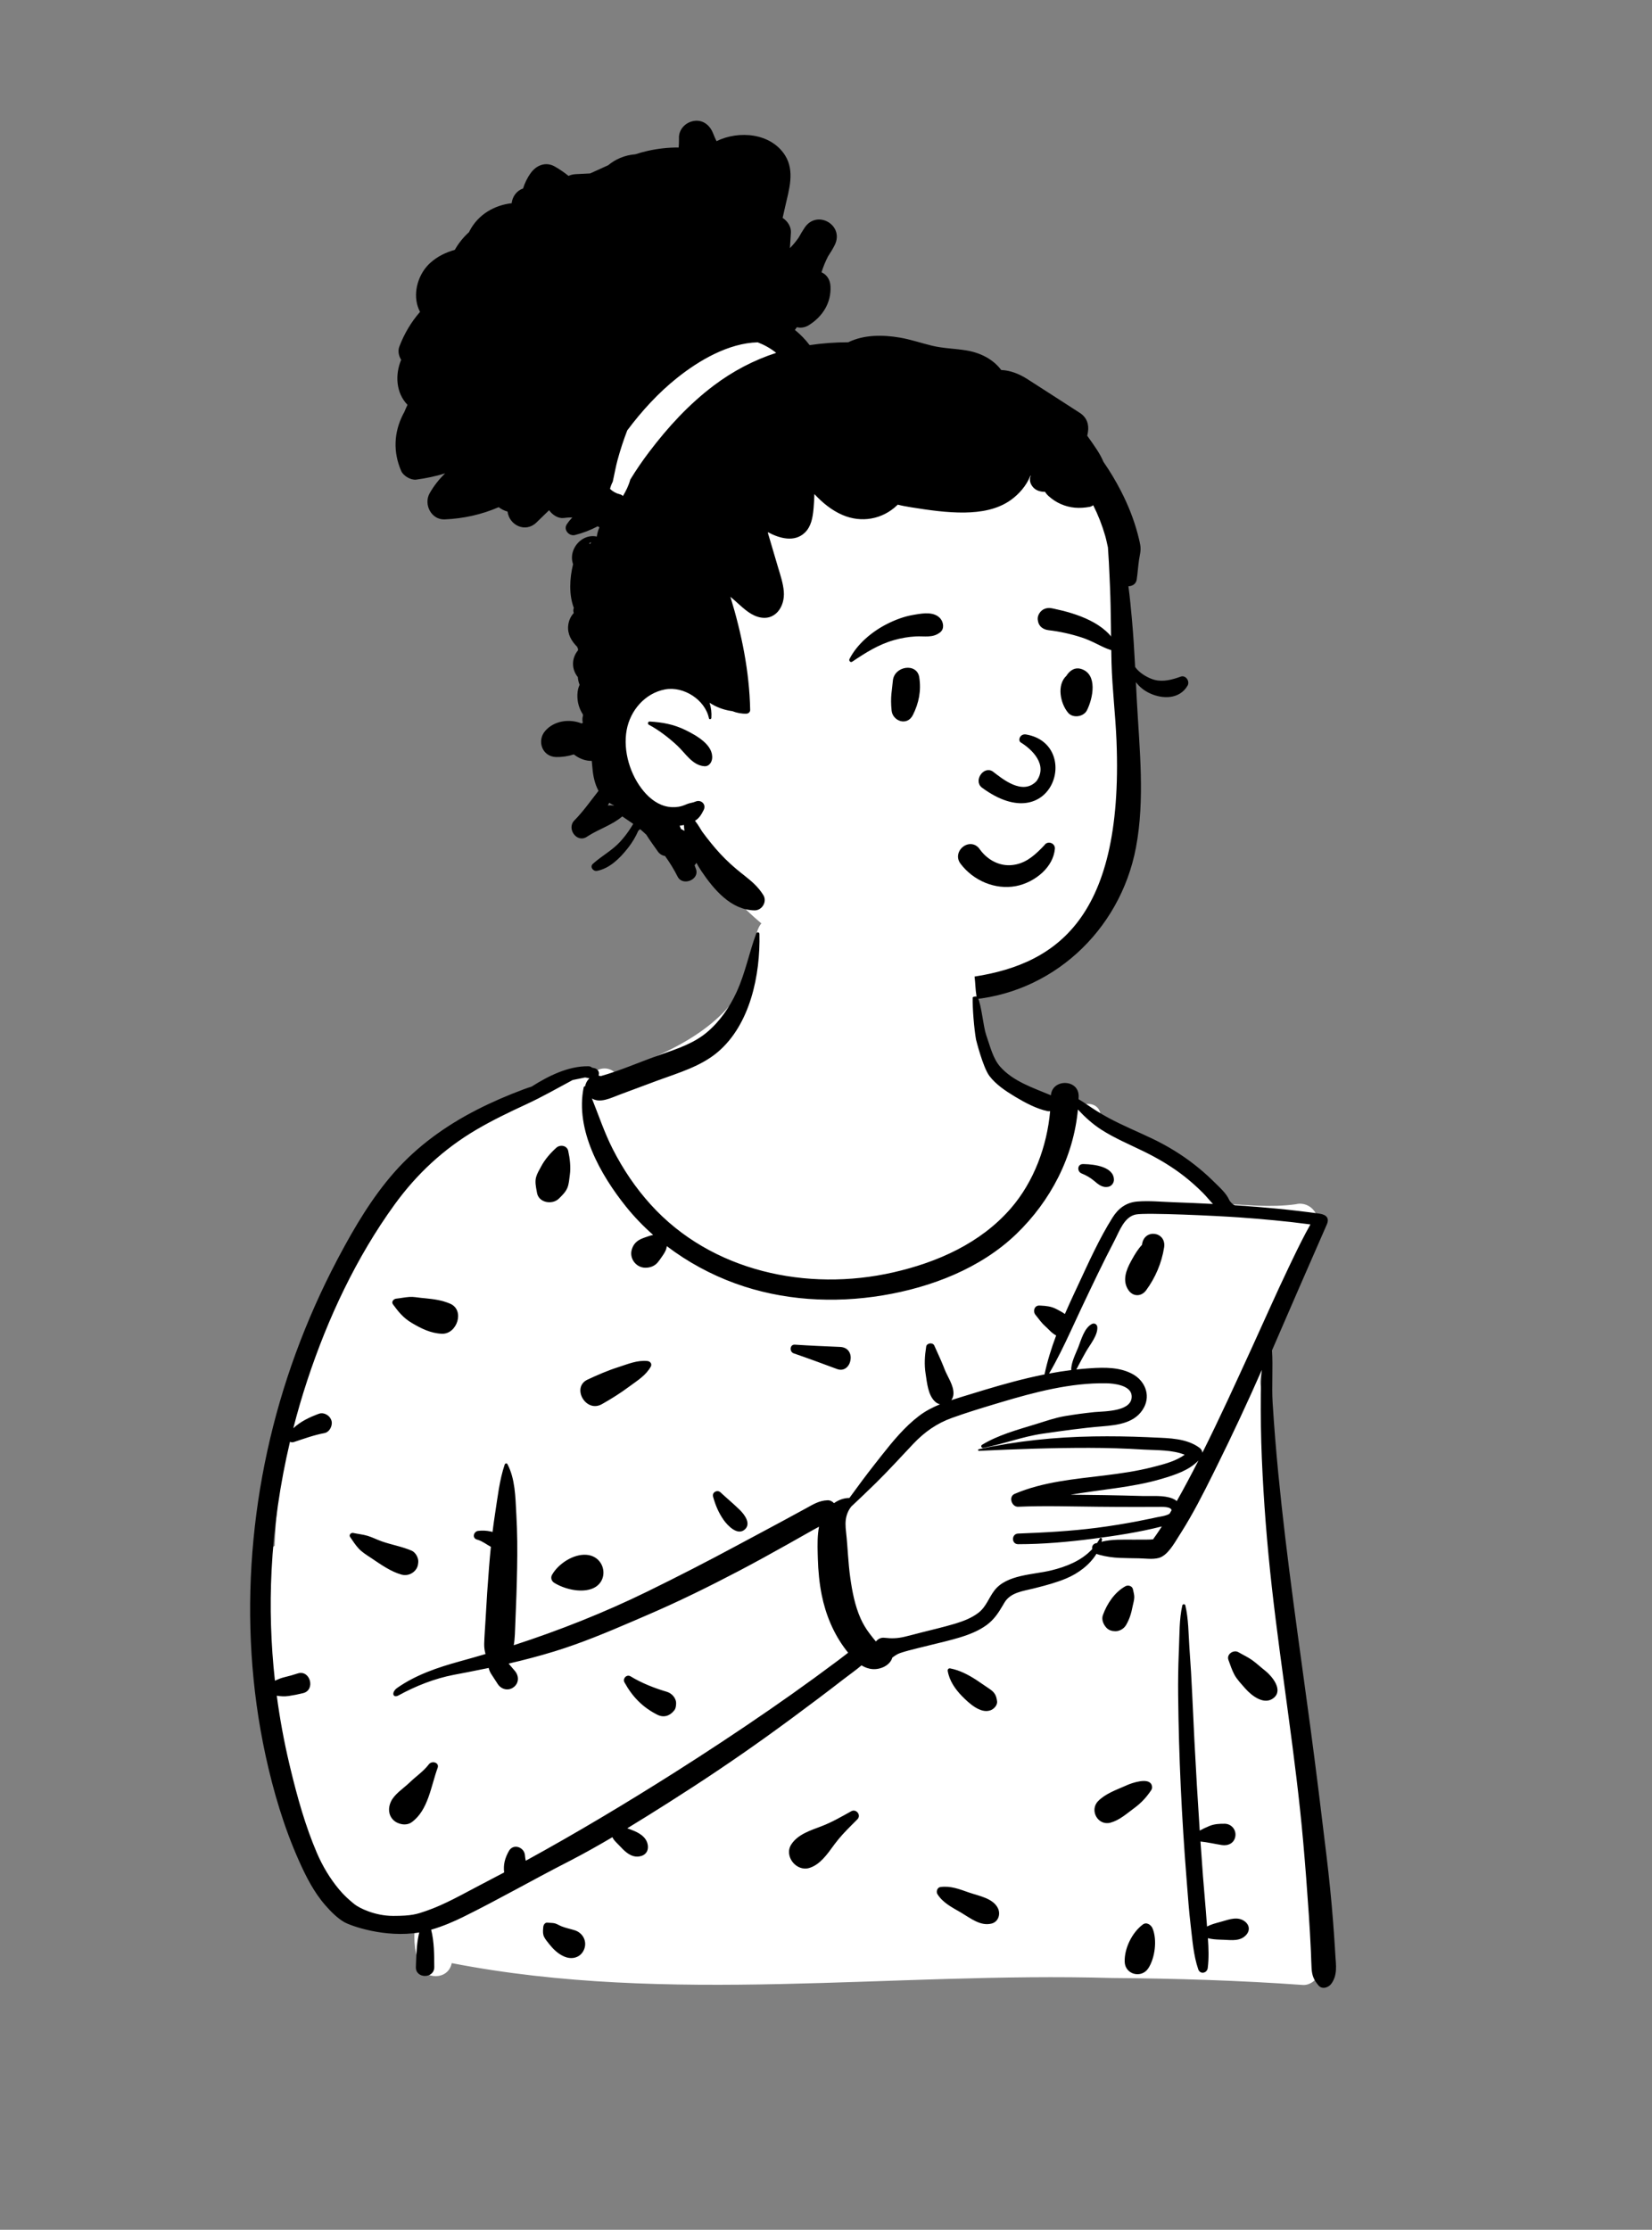 <svg width="1136" height="1533" viewBox="0 0 1136 1533" fill="none" xmlns="http://www.w3.org/2000/svg">
<rect x="0" y="0" width="1136" height="1533" fill="#808080" stroke="none"/>
<path fill-rule="evenodd" clip-rule="evenodd" d="M769.502 423.757C767.126 393.013 770.808 360.789 758.954 331.567C738.286 283.082 680.33 266.916 635.399 248.457C617.399 243.138 556.83 242.394 535.754 235.355C488.054 219.423 476.657 200.441 438.755 230.776C432.357 235.958 428.354 241.59 425.434 249.285L425.554 249.318C424.72 252.526 425.614 255.727 427.493 258.172C411.059 274.97 404.182 300.154 412.614 322.515C440.131 380.704 438.837 412.167 429.971 474.723C418.393 533.123 444.85 554.456 488.666 586.232C486.882 589.691 486.512 594.288 488.838 597.34C539.505 668.539 635.038 702.533 716.891 666.395C750.116 651.607 764.949 616.224 773.414 584.297C783.275 548.548 786.305 510.878 778.277 474.462C775.039 457.62 770.821 440.9 769.502 423.757Z" fill="white"/>
<path fill-rule="evenodd" clip-rule="evenodd" d="M477.244 83.137C483.394 82.214 488.039 86.029 490.248 91.407L490.364 91.697C491.074 93.527 491.864 95.307 492.714 97.057C508.104 89.507 530.064 91.447 539.804 106.737C546.754 117.657 542.514 130.617 539.894 142.197L538.174 149.827C541.499 151.943 544.006 155.732 543.888 159.655L543.874 159.957L543.174 170.597C545.394 168.347 547.424 165.897 549.234 163.287C550.484 160.997 551.834 158.747 553.284 156.567C561.814 143.737 580.964 154.887 573.924 168.627C572.574 171.277 571.054 173.787 569.424 176.207C567.584 179.777 566.074 183.447 564.914 187.217C568.244 188.667 570.804 191.887 571.074 196.747C571.704 208.097 565.744 217.567 556.264 223.517C553.474 225.267 550.594 225.607 547.984 224.957C547.524 225.577 547.064 226.197 546.624 226.827C550.404 229.897 553.814 233.397 556.744 237.277C565.564 235.957 574.434 235.337 583.304 235.317C594.144 230.007 607.124 230.117 618.774 232.107C626.274 233.387 633.474 235.877 640.854 237.667C648.634 239.547 656.534 239.617 664.404 240.897C674.324 242.507 683.024 247.087 688.494 254.397C694.504 254.577 700.824 257.037 706.064 260.377C718.264 268.157 730.394 276.047 742.564 283.877C747.235 286.883 748.981 291.682 748.122 297.035L748.064 297.377L747.654 299.597L748.617 300.963C752.341 306.223 756.394 311.732 758.804 317.537C763.264 323.967 767.294 330.707 770.864 337.657C775.674 346.997 779.644 356.897 782.334 367.057C783.004 369.627 783.674 372.217 784.114 374.837C784.744 378.537 783.774 381.407 783.244 384.957C782.584 389.457 782.344 394.017 781.644 398.527C781.174 401.517 778.634 402.987 775.974 403.067C776.974 410.677 777.694 418.337 778.384 425.937C779.354 436.797 780.014 447.687 780.584 458.577C783.524 462.847 789.534 466.227 793.874 467.397C799.884 469.007 806.184 467.257 811.864 465.207C815.434 463.917 818.364 468.407 816.624 471.407C811.154 480.827 799.454 480.787 790.594 476.617C786.844 474.857 783.554 472.307 781.114 468.987C781.264 472.147 781.424 475.307 781.584 478.477L781.733 481.348C783.535 514.88 787.424 549.566 781.124 582.767C770.214 640.277 722.622 684.067 664.484 687.467C633.976 689.252 608.571 680.241 595.937 675.214C583.304 670.187 588.214 659.938 596.984 662.868C612.092 667.915 639.846 675.434 664.684 672.187C723.224 664.534 772.864 635.275 767.764 509.257C767.041 491.386 764.814 473.507 764.334 455.637C763.874 438.167 764.044 420.687 763.274 403.227L763.017 397.27C762.717 390.309 762.395 383.316 761.874 376.347C761.244 373.647 760.724 370.907 759.954 368.257C757.864 361.047 755.134 354.037 751.744 347.347C750.994 347.917 750.154 348.327 749.244 348.487C742.334 349.727 735.854 349.377 729.384 346.497C726.364 345.167 723.704 343.397 721.224 341.207C720.044 340.177 719.254 339.177 718.634 338.137C715.504 338.187 712.374 337.247 710.414 334.997C708.179 332.433 707.807 329.784 708.682 327.332L708.774 327.087L708.554 327.007C705.914 333.837 700.654 339.847 694.884 343.907C685.764 350.347 674.354 352.207 663.414 352.377C651.334 352.557 638.594 350.697 626.674 348.797C623.524 348.297 620.394 347.727 617.324 346.957C617.204 347.077 617.084 347.217 616.954 347.337C606.724 357.127 592.334 359.647 579.354 354.057C571.854 350.827 565.564 345.627 560.004 339.667C559.924 342.787 559.764 345.907 559.494 348.997L559.382 350.224C558.829 355.979 557.763 362.084 553.414 366.237C546.384 372.967 536.184 370.267 528.074 365.887C528.084 366.097 528.084 366.317 528.084 366.537C530.274 373.977 532.474 381.427 534.674 388.877L535.148 390.464C536.748 395.754 538.502 401.051 538.984 406.587C539.904 417.167 532.864 427.617 521.104 424.067C514.936 422.212 509.994 417.025 505.252 412.871L502.264 410.287C509.994 435.557 515.354 461.727 515.854 488.097C515.884 489.527 514.654 490.607 513.294 490.657C510.114 490.787 506.694 490.157 503.494 488.887C503.314 488.877 503.134 488.867 502.944 488.837C497.484 488.047 492.414 486.077 487.944 483.167C488.974 486.437 489.434 489.947 489.164 493.617C489.094 494.507 487.704 494.817 487.504 493.837C484.924 481.147 470.074 471.557 457.274 473.987C443.534 476.597 433.414 488.417 430.934 501.867C428.274 516.317 433.364 533.027 442.794 544.177C447.134 549.317 452.844 553.607 459.624 554.687C462.724 555.177 465.944 555.007 468.954 554.127C470.234 553.747 471.434 553.217 472.654 552.717C474.434 551.997 476.514 551.887 478.194 551.127C482.004 549.417 485.834 552.927 483.904 556.837C482.224 560.247 480.714 562.547 477.924 564.307C480.184 567.067 482.234 570.907 482.994 571.937C486.874 577.177 490.814 582.127 495.234 586.917C499.734 591.777 504.644 596.217 509.834 600.327L512.016 602.051C517.015 606.016 521.368 609.69 524.894 615.377C527.674 619.867 524.074 625.957 518.864 625.887C502.564 625.657 490.714 611.337 482.274 598.827C481.074 597.037 479.944 595.147 478.894 593.207C478.514 593.817 478.094 594.387 477.624 594.907L478.554 597.407C481.314 604.767 469.424 609.577 465.974 602.707C463.464 597.727 460.554 592.987 457.314 588.507C455.404 588.237 453.534 587.077 452.494 585.577C449.864 581.767 446.914 577.917 444.424 573.857C443.044 572.547 441.624 571.287 440.174 570.057C439.754 570.427 439.324 570.797 438.914 571.187C437.094 575.337 434.844 579.127 432.054 582.697L431.456 583.459C426.111 590.195 419.149 597.089 410.534 598.737C407.904 599.237 405.374 595.967 407.704 593.877C413.734 588.457 420.864 584.767 426.424 578.717C429.163 575.736 431.679 572.454 433.841 569.014L434.334 568.217C434.694 567.627 435.064 567.037 435.444 566.437C432.934 564.727 430.424 563.007 427.914 561.287C421.004 567.19 412.006 569.891 404.364 574.781L403.604 575.277C396.694 579.897 389.414 569.677 394.954 564.067C401.061 557.906 406.159 550.559 411.569 543.711C409.025 539.025 407.821 533.484 407.37 527.884C407.192 526.299 407.053 524.713 406.914 523.127C403.034 523.187 399.134 521.857 395.834 519.567L394.584 518.677C390.574 519.957 386.364 520.577 382.334 520.467C372.854 520.187 368.974 509.357 374.904 502.507C380.954 495.507 391.544 493.977 399.934 497.377C400.204 497.237 400.484 497.087 400.754 496.937C400.354 495.097 400.443 493.428 400.898 491.962L400.766 491.068C398.921 488.237 397.708 485.005 397.248 481.59C396.884 478.885 396.958 476.204 397.584 473.533C397.792 472.644 398.225 471.723 398.556 470.796C397.874 469.074 397.473 467.294 397.349 465.504C397.158 465.277 396.968 465.044 396.788 464.792C392.625 458.947 393.466 451.904 397.428 447.174C397.446 446.873 397.474 446.572 397.515 446.273C397.283 445.751 397.07 445.224 396.876 444.691C393.005 440.786 390.163 436.087 390.693 430.264C391.004 426.838 392.412 423.754 394.543 421.449C394.165 420.331 394.129 419.036 394.587 417.955C391.186 408.909 391.616 398.014 394.064 387.897C393.524 386.357 393.244 384.687 393.304 382.917C393.584 375.407 400.084 368.507 407.784 368.597C408.711 368.605 409.579 368.726 410.413 368.903L410.424 368.724C410.719 366.47 411.339 364.387 412.244 362.518C411.799 362.357 411.387 362.126 411.026 361.819C406.092 364.451 400.871 366.463 395.397 367.834C391.372 368.842 387.249 364.267 389.751 360.489C390.912 358.736 392.193 357.162 393.573 355.724C391.611 355.735 389.619 355.868 387.604 356.127C383.984 356.597 379.944 354.127 377.594 350.787C374.674 353.627 371.744 356.457 368.814 359.287C361.394 366.477 350.184 361.187 349.014 351.707C346.804 351.117 344.744 350.117 342.934 348.687C331.234 353.767 318.644 356.557 305.774 357.087C296.534 357.467 291.134 346.707 295.454 339.107C298.354 334.007 301.954 329.427 306.104 325.447C299.664 327.417 293.014 328.837 286.224 329.747C282.554 330.237 277.364 327.197 275.894 323.827C270.274 310.867 270.754 297.357 277.224 284.747C277.474 284.247 277.754 283.767 278.024 283.287C278.694 281.617 279.424 279.967 280.214 278.347C272.254 270.047 271.564 257.707 275.854 247.377C274.134 244.587 273.474 241.227 274.644 238.187C277.974 229.437 282.774 221.357 288.834 214.417C288.254 213.297 287.744 212.107 287.314 210.827C283.904 200.477 287.854 187.987 295.824 180.777C300.834 176.237 306.594 173.517 312.744 171.777C315.334 167.197 318.664 163.067 322.544 159.587C322.694 159.257 322.844 158.927 323.014 158.597C329.054 147.217 340.054 141.117 351.844 139.707C352.304 135.257 355.304 131.007 359.664 129.627C360.864 125.777 362.654 122.097 365.114 118.757C368.984 113.497 375.414 111.017 381.474 114.467C384.794 116.357 387.974 118.527 390.954 120.927C392.293 120.299 393.81 119.893 395.522 119.764L395.954 119.737L405.814 119.237C409.944 117.407 414.064 115.487 418.194 113.617C420.674 111.567 423.444 109.857 426.464 108.587C429.884 107.157 433.384 106.347 436.894 106.077C439.744 105.147 442.614 104.327 445.534 103.687C452.394 102.187 459.574 101.347 466.694 101.417C466.84 99.574 466.912 97.709 466.898 95.822L466.884 94.877C466.724 88.827 471.554 83.997 477.244 83.137ZM470.334 567.187C469.354 567.397 468.364 567.567 467.374 567.687C467.674 568.427 467.974 569.167 468.264 569.907C469.064 570.357 469.874 570.787 470.684 571.187C470.444 569.827 470.304 568.457 470.334 567.187ZM418.957 551.92L418.292 553.144C418.185 553.345 418.078 553.542 417.974 553.737C419.384 553.627 420.804 553.657 422.204 553.817L422.2 553.668C422.02 553.607 421.84 553.551 421.668 553.467C420.702 553.003 419.804 552.483 418.957 551.92ZM446.724 496.067C455.571 496.582 463.067 497.939 471.113 501.809L471.804 502.147C478.914 505.677 490.674 512.197 489.684 521.547C489.404 524.207 487.474 527.007 484.434 526.797C476.104 526.227 471.344 517.827 465.704 512.587C460.014 507.307 453.024 501.877 446.134 498.247C445.16 497.736 445.544 496.119 446.604 496.066L446.724 496.067ZM406.604 372.877C404.484 372.947 405.194 375.007 406.284 373.287C406.374 373.147 406.484 373.007 406.604 372.877ZM521.04 235.355C500.962 235.883 480.755 247.738 465.714 259.721C452.629 270.146 441.33 282.546 431.325 295.911C428.751 302.567 426.541 309.362 424.674 316.207C423.444 320.727 422.674 325.297 421.644 329.857L421.324 331.255C420.515 332.767 419.914 334.394 419.476 336.075C421.299 337.903 423.664 339.212 426.268 339.833C427.107 340.033 427.804 340.466 428.355 341.04C430.451 337.542 432.283 333.85 433.349 329.936L433.388 329.755C437.417 323.156 441.793 316.762 446.484 310.587C459.424 293.537 473.674 277.997 490.804 265.067C503.794 255.267 518.314 247.587 533.754 242.597C529.975 239.548 525.683 237.136 521.04 235.355Z" fill="black"/>
<path fill-rule="evenodd" clip-rule="evenodd" d="M677.587 606.927C670.864 604.184 664.866 599.61 660.481 593.766C658.957 591.735 658.561 589.59 658.881 587.628C659.241 585.421 660.546 583.422 662.326 582.081C664.112 580.735 666.345 580.072 668.504 580.41C670.381 580.704 672.248 581.731 673.727 583.862L674.035 584.288C676.642 587.815 680.04 590.709 683.91 592.574C687.641 594.372 691.814 595.211 696.132 594.723C704.356 593.794 710.024 589.346 716.049 583.307C716.796 582.544 717.543 581.758 718.294 580.959C718.768 580.234 719.426 579.769 720.157 579.524C720.968 579.253 721.886 579.269 722.726 579.562C723.537 579.845 724.262 580.381 724.747 581.095C725.209 581.773 725.471 582.61 725.386 583.574C724.835 589.833 721.562 595.419 716.914 599.805C711.752 604.677 704.909 608.047 698.466 609.229C691.368 610.531 684.136 609.598 677.587 606.927V606.927ZM701.814 510.367C709.366 514.957 720.872 525.66 712.748 537.04C703.186 547.073 689.418 535.569 682.634 530.366C676.343 526.334 669.275 536.704 675.112 541.413C724.136 577.708 744.031 511.567 705.634 504.97C701.406 504.243 699.836 508.947 701.814 510.367ZM613.963 468.146C614.798 457.79 630.57 455.438 632.139 465.686C633.544 474.866 631.89 483.299 627.755 491.564C623.804 499.46 613.874 495.777 613.123 488.587C612.116 478.949 613.444 474.589 613.963 468.146ZM734.027 463.561C736.226 460.681 739.401 458.715 743.205 459.826C755.09 463.299 751.587 480.172 747.413 488.385C745.145 492.845 737.814 493.976 734.501 490.049C729.101 483.645 726.515 470.856 733.38 464.548C733.566 464.222 733.773 463.893 734.027 463.561ZM627.588 422.83L629.465 422.502C635.273 421.497 642.494 420.532 646.603 425.201C648.782 427.677 649.532 432.279 646.603 434.649C641.451 438.819 635.755 437.203 629.581 437.556C624.493 437.848 619.603 438.69 614.702 440.091C603.95 443.164 595.189 448.774 586.006 454.934C584.801 455.742 583.571 454.201 584.146 453.074C589.447 442.691 599.72 434.162 610.01 428.963C615.502 426.188 621.512 423.886 627.588 422.83ZM723.193 418.179L724.63 418.473C740.267 421.742 760.583 428.271 767.988 443.631C768.271 445.803 767.972 446.268 767.73 446.572L767.649 446.673C767.45 446.933 767.29 447.291 766.349 447.587C766.087 447.525 765.824 447.459 765.557 447.389C762.163 446.499 759.477 445.274 756.877 444.002L754.058 442.613C750.788 441.01 747.488 439.465 743.992 438.324C736.53 435.89 728.854 434.175 721.06 433.26C719.37 433.061 717.744 432.491 716.46 431.514C715.242 430.587 714.311 429.302 713.887 427.595C713.337 425.386 713.495 423.714 714.68 421.721C715.572 420.224 716.847 419.187 718.311 418.591C719.804 417.984 721.503 417.841 723.193 418.179Z" fill="black"/>
<path fill-rule="evenodd" clip-rule="evenodd" d="M867.718 955.928C864.576 947.302 869.164 938.698 871.709 930.353C880.75 901.412 890.621 872.47 904.587 845.48C909.877 836.452 901.174 825.376 891.089 827.922C873.824 830.34 856.021 828.415 838.726 827.348C832.401 810.984 815.52 804.196 802.234 794.772C787.157 785.362 772.491 774.554 756.811 766.304C755.939 758.509 746.487 756.577 740.707 762.153C724.832 752.278 705.795 754.112 688.778 747.642C675.848 726.741 674.878 704.764 671.454 684.601C669.962 675.812 671.547 667.331 665.541 659.495C645.366 631.12 565.65 618.817 536.259 635.632C520.438 625.765 520.057 643.635 517.544 654.664C514.751 660.182 513.24 666.431 513.707 673.015C496.713 708.51 457.834 724.557 423.015 737.556C418.647 733.353 412.404 733.884 408.248 737.362C378.068 743.923 348.777 755.456 323.491 773.464C294.763 781.866 274.531 805.231 259.901 830.284C258.289 832.925 257.909 835.618 258.38 838.091C213.391 904.038 191.919 982.987 188.903 1062.72C159.972 1080.09 202.654 1236.07 212.59 1268.45C212.6 1268.44 212.61 1268.44 212.62 1268.43C219.066 1279.85 226.385 1312.41 242.517 1309.89C253.583 1322.4 271.218 1319.94 286.235 1320.9C283.789 1330.29 284.991 1341.02 287.902 1350.29C291.345 1361.33 308.241 1361.7 310.637 1349.67C460.181 1378.72 613.62 1355.54 764.845 1359.9C808.569 1360.21 852.289 1361.57 895.908 1364.68C902.05 1365.12 908.277 1358.84 907.859 1352.73C898.481 1252.96 889.675 1121.71 879.188 1022.91C876.701 1000.38 874.733 977.602 867.718 955.928Z" fill="white"/>
<path fill-rule="evenodd" clip-rule="evenodd" d="M520.011 641.79C520.44 640.62 522.188 640.775 522.221 642.089C522.91 670.142 515.926 704.423 493.478 723.372C481.955 733.099 466.72 737.55 452.729 742.666L451.151 743.248L426.433 752.456C419.877 754.898 412.805 758.655 407.014 755.205C411.7 766.825 415.634 778.765 421.341 789.964C428.445 803.905 437.034 816.66 447.546 828.261C489.192 874.22 555.102 888.239 614.249 874.773C644.706 867.838 674.343 854.696 695.122 830.726C710.914 812.506 719.987 788.052 722.125 763.931C721.5 764.031 720.845 764.027 720.172 763.879C712.688 762.246 705.133 758.235 698.548 754.301L697.914 753.921C691.578 750.107 684.974 745.736 680.427 739.81C675.911 733.925 671.172 714.728 671.172 714.728C669.881 707.513 668.669 693.14 668.877 685.847C668.896 685.159 671.949 684.753 672.275 685.468C675.096 691.659 676.008 705.262 678.185 711.706L678.625 712.993C680.95 719.722 682.944 727.915 687.765 733.355C696.816 743.57 710.472 747.894 722.661 753.017C723.536 741.472 741.976 741.741 741.742 753.782C741.729 754.435 741.7 755.085 741.677 755.736C743.131 756.535 744.53 757.45 745.837 758.332L747.113 759.198C751.941 762.482 756.806 765.603 761.947 768.389C771.9 773.784 782.437 778.061 792.635 782.958C802.952 787.913 812.601 793.816 821.61 800.881C825.841 804.198 829.899 807.732 833.747 811.486L834.791 812.516C838.454 816.164 843.22 820.243 845.307 825.037C845.767 826.094 848.071 828.552 849.322 828.634C868.698 829.905 888.032 831.698 907.287 834.388C912.272 835.084 914.242 837.653 912.4 841.808C906.068 856.086 881.279 913.107 874.687 928.41C875.457 939.652 874.417 952.887 875.111 964.132C876.126 980.542 877.455 996.946 879.048 1013.31C884.748 1071.85 893.389 1130.1 901.197 1188.38C905.105 1217.55 908.668 1246.76 912.185 1275.98C913.961 1290.74 915.468 1305.52 916.628 1320.35C917.111 1326.53 917.549 1332.71 917.936 1338.9L918.269 1344.38C918.73 1351.29 919.785 1357.88 915.513 1363.81C913.576 1366.49 909.152 1368.01 906.605 1364.95C903.403 1361.11 902.213 1358.25 901.907 1353.2C901.673 1349.34 901.617 1345.47 901.441 1341.6C901.061 1333.23 900.583 1324.85 900.023 1316.49C898.906 1299.76 897.631 1283.04 896.154 1266.34C890.977 1207.79 881.138 1149.67 874.591 1091.27C871.291 1061.82 868.947 1032.32 867.706 1002.71C867.085 987.924 866.86 973.139 867.006 958.34C867.061 952.812 867.323 947.31 867.702 941.82C857.894 964.101 847.583 986.167 836.803 1007.94L834.248 1013.1C827.416 1026.86 820.401 1040.67 812.19 1053.65L810.779 1055.86C807.453 1061.13 802.909 1069.44 796.843 1071.1C792.618 1072.26 787.455 1071.44 783.123 1071.36C778.824 1071.28 774.52 1071.26 770.224 1071.08C765.405 1070.89 760.807 1070.26 756.15 1069C755.376 1068.79 754.644 1068.57 753.977 1068.28C749.285 1075.96 741.313 1081.81 733.162 1085.21C726.633 1087.94 719.79 1089.81 712.936 1091.54L710.517 1092.15C703.169 1093.98 694.763 1094.85 690.619 1101.95L689.656 1103.59C686.575 1108.83 683.619 1113.42 678.52 1117.18C673.031 1121.22 666.528 1123.76 660.05 1125.74C653.417 1127.76 646.629 1129.31 639.894 1130.97L638.059 1131.43C633.613 1132.54 629.127 1133.56 624.707 1134.77C622.822 1135.29 620.903 1135.82 619.053 1136.46C616.887 1137.2 615.313 1138.36 613.604 1139.63C612.068 1144.99 605.503 1147.91 600.105 1147.53C597.27 1147.34 594.727 1146.37 592.413 1144.96C588.374 1148.4 583.927 1151.48 579.81 1154.67C574.045 1159.13 568.257 1163.56 562.437 1167.94C550.437 1176.99 538.346 1185.91 526.129 1194.66C504.444 1210.19 482.29 1225.01 459.757 1239.28C450.362 1245.23 440.904 1251.17 431.353 1256.97L432.372 1257.35L434.394 1258.11C439.173 1259.9 444.498 1262.78 445.424 1268.35C446.158 1272.78 443.688 1275.82 439.322 1276.36C434.133 1277 430.095 1273.34 426.864 1269.84C425.438 1268.3 423.842 1266.86 422.476 1265.27C421.919 1264.62 421.491 1263.88 421.114 1263.09C411.688 1268.65 402.162 1274.01 392.485 1279.03L390.063 1280.28C366.066 1292.55 342.709 1305.99 318.508 1317.92C312.195 1321.03 304.498 1324.39 296.475 1326.69C298.604 1334.94 298.571 1344 298.625 1352.37C298.676 1360.54 285.705 1360.5 285.979 1352.37L286.111 1348.45C286.347 1341.85 286.733 1335.01 288.298 1328.59C264.659 1332.51 241.045 1323.99 236.648 1321.43C231.795 1318.61 227.39 1314.09 223.724 1309.9C215.879 1300.94 210.435 1290.19 205.605 1279.38C195.259 1256.22 187.929 1231.47 182.57 1206.71C162.813 1115.45 171.311 1017.77 203.396 930.28C211.412 908.421 220.876 887.044 231.721 866.441L233.067 863.894C243.889 843.519 255.917 823.222 271.196 805.884C287.11 787.825 306.741 773.78 328.115 762.878C338.546 757.558 349.279 752.947 360.249 748.861C362.011 748.204 363.785 747.615 365.563 747.054C376.995 739.766 390.869 732.794 404.748 733.068C405.691 733.085 406.455 733.443 407.025 733.982C407.694 734.099 408.363 734.241 409.033 734.436C410.512 734.865 412.074 736.486 411.862 738.151L411.79 738.705C411.751 738.975 411.701 739.237 411.617 739.492C412.113 739.566 412.6 739.684 413.077 739.847C426.356 736.097 439.421 730.362 452.379 725.736L455.33 724.694C466.183 720.89 477.317 717.163 486.22 709.636C495.077 702.148 501.737 692.449 506.552 681.964C512.484 669.046 515.14 655.052 520.011 641.79ZM785.87 1323.11C788.499 1321.15 791.608 1323.42 792.592 1325.85C795.822 1333.79 794.226 1346.14 789.673 1353.16C784.955 1360.44 773.662 1357.57 773.389 1348.75C773.104 1339.56 778.448 1328.64 785.87 1323.11ZM813.028 1103.72C813.264 1102.69 814.868 1102.7 815.108 1103.72C817.297 1113.05 817.246 1123.09 817.889 1132.64L817.963 1133.7C818.734 1144.25 819.382 1154.82 819.844 1165.37C820.751 1186.15 821.835 1206.93 823.05 1227.68C823.653 1237.98 824.299 1248.27 824.988 1258.56C827.146 1257.36 829.369 1256.3 831.673 1255.37C835.125 1253.98 838.486 1253.82 842.195 1253.85C846.712 1253.9 850.113 1257.87 849.515 1262.3C848.863 1267.12 844.62 1269.18 840.214 1268.49C835.334 1267.73 830.433 1266.55 825.506 1266.06C826.055 1274.01 826.622 1281.97 827.223 1289.92C828.02 1300.44 829.059 1310.95 829.789 1321.48C829.859 1322.49 829.934 1323.49 830.011 1324.5C832.949 1322.97 836.069 1322.19 839.605 1321.23L840.525 1320.97C845.659 1319.49 851.151 1317.46 855.903 1320.91C859.097 1323.23 859.735 1327.05 857.089 1330.11C853.077 1334.75 847.141 1333.85 841.599 1333.62L838.618 1333.51C835.808 1333.4 833.216 1333.22 830.619 1332.51C831.096 1339.37 831.347 1346.25 830.506 1353.01C830.051 1356.67 825.242 1357.62 823.969 1353.9C820.644 1344.16 819.957 1333.65 818.74 1323.45C817.604 1313.93 816.913 1304.33 816.169 1294.76L815.943 1291.89C814.269 1270.84 812.93 1249.77 811.952 1228.67C810.973 1207.58 810.385 1186.49 810.151 1165.37C810.045 1155.79 810.204 1146.16 810.579 1136.58L810.698 1133.7C811.13 1123.85 810.828 1113.38 813.028 1103.72ZM373.605 1324.66C373.733 1323.32 374.812 1321.64 376.417 1321.85C377.896 1322.04 379.42 1321.95 380.883 1322.2C382.814 1322.52 384.368 1323.66 386.164 1324.38C389.083 1325.54 392.265 1326.15 395.26 1327.1C400.879 1328.89 403.941 1334.81 401.614 1340.33C399.167 1346.14 393.018 1347.46 387.705 1345.02C383.517 1343.1 380.395 1340.03 377.579 1336.48L376.781 1335.46C375.568 1333.94 374.191 1332.23 373.682 1330.39C373.187 1328.58 373.431 1326.5 373.605 1324.66ZM646.602 1297.36C653.601 1296.38 659.579 1298.77 666.055 1301.03L666.581 1301.21C673.172 1303.48 682.789 1305.06 686.167 1311.81C688.205 1315.87 686.622 1321.28 681.826 1322.48C674.23 1324.38 667.42 1318.83 661.139 1315.1L660.809 1314.9C654.747 1311.35 648.49 1308.36 644.619 1302.24C643.586 1300.61 644.482 1297.66 646.602 1297.36ZM402.283 740.772C399.479 741.4 396.675 741.955 393.874 742.489C383.219 748.2 372.877 754.126 361.876 759.214C350.204 764.613 338.575 770.189 327.488 776.72C305.089 789.915 286.624 807.071 271.366 828.1C245.01 864.425 225.405 906.316 211.374 948.821C207.769 959.741 204.543 970.784 201.689 981.92C206.735 977.253 212.709 974.384 219.408 971.927C222.247 970.886 225.781 972.648 227.22 975.106C227.867 976.21 228.232 977.302 228.165 978.597C228.016 981.455 226.156 984.702 223.086 985.268C215.929 986.587 208.97 989.155 202.069 991.415C201.023 991.758 200.124 991.628 199.406 991.224C192.555 1020.24 188.269 1049.86 186.751 1079.65C185.467 1104.88 186.259 1130.3 189.053 1155.49C191.2 1154.52 193.3 1153.62 195.654 1153.07C198.707 1152.36 201.71 1151.5 204.688 1150.52C213.282 1147.7 217.202 1161.89 208.418 1164.05C205.149 1164.86 201.86 1165.52 198.529 1166.01C195.626 1166.44 193.058 1166.25 190.321 1165.81C192.412 1181.52 195.268 1197.12 198.906 1212.5L199.709 1215.87C204.434 1235.51 209.942 1255.33 217.907 1273.9C221.814 1283 226.987 1291.65 233.374 1299.24C236.512 1302.98 239.995 1306.18 243.793 1309.21C246.955 1311.73 257.703 1317.21 270.433 1317.21C283.162 1317.21 286.608 1316 293.031 1313.79C305.732 1309.42 317.791 1302.44 329.702 1296.23L330.934 1295.59C336.201 1292.86 341.448 1290.1 346.681 1287.31C346.02 1281.97 347.177 1277.49 349.957 1272.56C352.962 1267.23 360.408 1269.89 360.961 1275.34L360.979 1275.55C361.063 1276.78 361.269 1278.03 361.525 1279.28C396.516 1260.11 430.766 1239.6 464.471 1218.23C486.182 1204.46 507.662 1190.28 528.828 1175.69C539.409 1168.4 549.898 1160.97 560.283 1153.4C565.723 1149.43 571.138 1145.43 576.528 1141.4C578.773 1139.72 580.975 1137.96 583.225 1136.27C582.678 1135.58 582.145 1134.9 581.629 1134.22C573.227 1123.22 567.776 1110.11 565.06 1096.58C563.42 1088.42 562.628 1079.95 562.387 1071.63L562.281 1068.01C562.115 1061.91 562.071 1055.53 563.195 1049.63C561.666 1050.47 560.104 1051.29 558.547 1052.17C552.96 1055.34 547.368 1058.49 541.767 1061.64C530.551 1067.93 519.302 1074.15 507.91 1080.12C487.562 1090.78 467.014 1100.92 445.911 1110L435.643 1114.43C417.821 1122.1 399.855 1129.62 381.326 1135.32C370.875 1138.53 360.345 1141.28 349.744 1143.73L354.031 1148.75C356.938 1152.16 356.989 1157.04 353.274 1159.91C349.622 1162.73 344.722 1161.56 342.289 1157.81L337.854 1150.99C336.906 1149.53 336.368 1148.17 336.063 1146.73C331.18 1147.75 326.284 1148.73 321.374 1149.68L312.094 1151.45C298.841 1154.01 285.992 1159.07 274.147 1165.56C270.029 1167.81 268.882 1163.43 273.245 1160.38C286.002 1151.46 300.883 1146.42 316.238 1142.18L316.992 1141.97C322.625 1140.43 328.248 1138.82 333.859 1137.16C333.242 1134.92 332.886 1132.61 332.957 1130.05C333.115 1124.37 333.618 1118.66 333.92 1112.97C334.554 1101.04 335.363 1089.15 336.311 1077.24C336.675 1072.65 337.083 1068.05 337.55 1063.45C334.541 1061.84 331.946 1059.7 328.591 1058.64L328.025 1058.48C324.437 1057.51 325.648 1052.89 328.835 1052.49C331.722 1052.13 334.595 1052.3 337.441 1052.91C337.882 1053 338.299 1053.11 338.697 1053.23C339.22 1048.97 339.8 1044.73 340.459 1040.5C342.202 1029.35 343.435 1017.59 347.063 1006.87C347.332 1006.08 348.511 1005.79 348.948 1006.62C354.226 1016.66 354.409 1028.98 355.004 1040.16L355.078 1041.5C355.779 1053.7 355.819 1066.01 355.593 1078.23C355.361 1090.82 354.93 1103.37 354.365 1115.95C354.138 1121.01 354.147 1126.27 353.284 1131.11C384.692 1120.9 415.545 1108.68 445.118 1094.21C465.979 1084 486.66 1073.38 507.105 1062.37C517.349 1056.85 527.641 1051.42 537.874 1045.88C541.459 1043.94 545.042 1041.99 548.623 1040.04L553.994 1037.12C559.02 1034.37 563.215 1031.64 569.069 1031.45C570.814 1031.39 572.379 1032.21 573.49 1033.45C576.636 1031.22 580.272 1029.85 584.088 1029.88C589.832 1021.95 595.664 1014.08 601.728 1006.38L606.208 1000.68C613.962 990.846 622.175 980.864 632.063 973.38C636.476 970.041 641.33 967.536 646.392 965.466C645.201 965.175 644.035 964.59 642.996 963.626C638.161 959.143 637.495 950.816 636.513 944.56C635.494 938.073 635.888 932.267 636.894 925.801C637.285 923.288 641.447 922.765 642.463 925.073C644.604 929.939 646.871 934.603 648.819 939.524L649.394 941.009C651.485 946.549 655.939 952.377 655.645 958.387C655.565 960.034 655.013 961.469 654.161 962.623C658.41 961.212 662.72 959.954 666.964 958.642C680.321 954.515 693.729 950.504 707.343 947.302C710.967 946.45 714.609 945.659 718.266 944.933C720.182 935.837 722.974 926.909 726.266 918.142C723.149 916.545 721.131 913.868 718.447 911.487C715.935 909.257 714.209 906.542 712.066 903.982C710.115 901.653 711.211 897.445 714.717 897.581L715.71 897.622C719.342 897.791 722.86 898.167 726.154 899.862L727.327 900.467C728.937 901.302 730.698 902.26 732.267 903.391C734.318 898.672 736.45 893.998 738.606 889.371L741.403 883.388C748.655 867.816 755.888 851.652 764.993 837.152C769.041 830.706 774.428 826.681 782.16 826.058C790.122 825.417 798.4 826.245 806.373 826.53C815.616 826.861 824.856 827.253 834.09 827.738C831.723 825.259 829.563 822.499 827.186 820.12C823.24 816.175 819.071 812.435 814.689 808.978C806.016 802.137 796.48 796.5 786.575 791.646C776.668 786.791 766.47 782.558 757.17 776.56C751.285 772.765 746.025 767.989 741.226 762.821C738.205 795.411 722.468 825.689 698.826 848.437C674.27 872.062 640.336 885.042 607.14 890.563C573.28 896.195 537.941 894.128 505.55 882.359C488.849 876.29 472.831 867.62 458.546 856.745C458.389 857.691 458.2 858.626 457.829 859.505C457.331 860.686 456.722 861.692 456.024 862.73L454.778 864.55C453.993 865.695 453.192 866.83 452.301 867.892C450.142 870.463 447.083 871.589 443.788 871.577C437.479 871.556 432.701 865.37 434.399 859.252C435.466 855.407 437.749 853.093 441.313 851.588C442.439 851.112 443.587 850.713 444.742 850.321L445.609 850.027C446.776 849.628 447.934 849.247 449.135 849.026C442.371 843.056 436.095 836.564 430.475 829.558C412.848 807.587 395.462 776.816 401.355 747.637C401.457 747.136 401.908 746.821 402.394 746.741C402.736 744.693 403.826 742.712 405.319 741.38C404.314 741.116 403.301 740.912 402.283 740.772ZM585.322 1245.27C588.813 1243.33 592.419 1247.94 589.582 1250.79L585.346 1255.03C581.415 1258.98 577.589 1262.97 574.224 1267.47L573.409 1268.57C568.867 1274.75 564.023 1281.91 556.581 1284.22C547.579 1287.01 538.928 1276.05 544.141 1268.04C548.695 1261.04 557.464 1258.4 565.024 1255.5C572.176 1252.76 578.636 1248.98 585.322 1245.27ZM294.921 1212.96C296.972 1210.28 302.32 1211.69 300.919 1215.49C296.368 1227.83 294.513 1244.65 283.019 1252.85C279.311 1255.49 273.486 1254.28 270.433 1251.23C266.964 1247.76 266.825 1242.87 268.809 1238.64C271.228 1233.48 277.18 1229.74 281.352 1225.8L281.726 1225.45C286.214 1221.09 291.068 1218.01 294.921 1212.96ZM775.308 1227.16C778.969 1225.59 788.51 1222.52 791.338 1226.15C791.47 1226.28 791.583 1226.43 791.674 1226.59C792.367 1227.79 792.47 1229.49 791.674 1230.69C788.379 1235.64 784.947 1239.34 780.262 1242.86L779.737 1243.25C774.637 1247 769.846 1251.4 763.632 1253.1C755.019 1255.44 749.003 1244.66 755.052 1238.36C759.925 1233.29 767.365 1230.65 773.822 1227.82L775.308 1227.16ZM429.424 1156.66C427.983 1154.06 430.927 1150.87 433.593 1152.5C441.198 1157.14 450.057 1160.63 458.599 1163.14C462.056 1164.15 465.175 1167.65 464.918 1171.43L464.878 1172.01C464.776 1173.34 464.592 1174.67 463.743 1175.78C460.768 1179.67 456.512 1181.17 451.967 1178.87C441.838 1173.73 434.905 1166.57 429.424 1156.66ZM651.701 1148.78C651.516 1147.68 652.317 1146.84 653.43 1147.05C659.857 1148.27 665.793 1151.37 671.312 1154.94C674.272 1156.85 677.127 1158.96 680.08 1160.89C683.728 1163.28 685.094 1165.25 685.633 1169.63C685.989 1172.52 683.29 1175.16 680.815 1175.95C674.07 1178.13 666.341 1170.99 661.771 1166.35L661.565 1166.15C656.781 1161.27 652.835 1155.5 651.701 1148.78ZM844.732 1141.2C843.267 1137.25 848.316 1133.97 851.618 1135.91C854.727 1137.74 858.1 1139.26 861.033 1141.35C863.729 1143.28 866.186 1145.56 868.771 1147.65L870.048 1148.66C874.788 1152.47 882.612 1161.9 875.834 1167.36C869.384 1172.57 860.832 1165.92 856.502 1161.06L856.2 1160.72C853.709 1157.84 850.638 1154.72 848.831 1151.36C847.13 1148.19 845.976 1144.56 844.732 1141.2ZM781.122 834.957C773.043 836.525 769.75 846.497 766.348 852.997C758.319 868.337 750.935 883.958 743.519 899.599C741.236 904.41 739.013 909.258 736.77 914.097C736.633 914.476 736.457 914.849 736.25 915.218C731.655 925.111 726.923 934.939 721.392 944.33C726.454 943.382 731.542 942.574 736.649 941.938C736.391 937.129 739.684 930.694 741.312 926.646L741.448 926.305C743.479 921.117 745.608 912.945 750.836 910.253C752.578 909.357 754.441 910.48 754.575 912.398C754.971 918.108 749.386 924.643 746.656 929.489C745.005 932.421 743.396 935.366 741.828 938.343C741.24 939.457 740.749 940.552 740.146 941.534C742.78 941.249 745.417 940.995 748.061 940.81L749.784 940.692C759.586 940.046 769.997 939.861 778.853 944.695C787.07 949.178 791.27 958.749 786.756 967.464C781.132 978.321 768.748 979.76 757.858 980.64C744.256 981.737 730.623 983.718 717.117 985.65C703.147 987.648 689.992 992.798 676.23 995.445C674.95 995.691 674.153 994.017 675.327 993.302C686.182 986.694 699.38 983.058 711.516 979.354L712.498 979.054C719.081 977.032 725.515 974.722 732.325 973.575C738.936 972.462 745.588 971.56 752.256 970.874L752.903 970.814C760.245 970.198 778.974 970.409 778.183 959.539C777.659 952.345 765.965 951.103 760.627 951.017C736.153 950.625 711.503 957.121 688.244 964.081L683.051 965.638C673.527 968.503 663.99 971.452 654.645 974.811C644.055 978.617 635.712 984.552 627.999 992.675C619.447 1001.68 611.164 1010.89 602.292 1019.59C596.699 1025.08 591.034 1030.47 585.323 1035.82C584.033 1037.49 583.001 1039.3 582.286 1041.66C581.078 1045.64 581.356 1049.34 581.812 1053.43C582.962 1063.76 583.216 1074.2 584.657 1084.49C585.993 1094.03 587.861 1103.92 591.822 1112.77C593.39 1116.28 595.432 1119.72 597.756 1122.8L599.632 1125.24C600.45 1126.29 601.365 1127.45 602.326 1128.54C603.736 1126.82 605.776 1125.71 608.147 1125.99C613.186 1126.58 617.147 1126.44 622.09 1125.28C625.916 1124.38 629.712 1123.33 633.521 1122.36C641 1120.46 648.549 1118.72 655.952 1116.53L657.224 1116.15C662.741 1114.45 668.26 1112.33 672.852 1108.77C678.187 1104.63 679.828 1098.66 683.78 1093.5C692.218 1082.47 710.452 1082.7 722.798 1079.68C733.29 1077.12 743.387 1073.07 750.648 1065.46L751.072 1065C750.75 1063.65 751.272 1062.11 752.534 1061.41L752.809 1061.26C753.301 1060.98 753.831 1060.87 754.351 1060.88C755.025 1059.89 755.675 1058.87 756.266 1057.78C756.752 1056.88 757.967 1057.54 757.808 1058.43C757.713 1058.96 757.581 1059.47 757.456 1059.99C764.489 1058.18 772.214 1058.53 779.355 1058.53L788.622 1058.5C790.226 1058.48 792.616 1058.4 792.829 1058.3L793.047 1058.2C793.624 1057.95 792.804 1058.37 793.208 1057.83C793.653 1057.24 794.089 1056.64 794.519 1056.04C796.055 1053.89 797.508 1051.68 798.932 1049.44C783.413 1053.4 767.337 1055.86 751.491 1057.91C734.491 1060.11 717.267 1061.64 700.115 1061.65C695.387 1061.66 695.43 1054.52 700.115 1054.34C718.277 1053.65 736.344 1052.69 754.384 1050.36C763.713 1049.15 773.003 1047.64 782.241 1045.88C785.807 1045.19 789.365 1044.47 792.915 1043.71L795.575 1043.13C797.244 1042.76 801.96 1042.23 804.26 1040.68C804.712 1039.91 805.164 1039.13 805.612 1038.35C805.392 1035.63 798.464 1035.99 796.84 1035.99C792.235 1035.98 787.629 1036.02 783.023 1036.03C773.812 1036.06 764.602 1035.98 755.39 1035.9C736.986 1035.75 718.512 1035.11 700.123 1035.9C695.659 1036.09 693.314 1028.93 697.726 1027.05C717.204 1018.73 738.826 1016.92 759.624 1014.37C770.561 1013.02 781.504 1011.47 792.196 1008.75L794.839 1008.08C801.556 1006.36 808.973 1004.26 814.629 1000.15C806.128 996.715 795.561 997.109 786.749 996.622L786.075 996.583C773.736 995.825 761.375 995.437 749.013 995.419C723.719 995.384 698.417 996.28 673.151 997.479C672.517 997.509 672.386 996.508 673.002 996.374C698.971 990.708 725.364 987.978 751.94 987.558C764.317 987.362 776.7 987.537 789.066 988.084L793.604 988.294C804.148 988.748 815.847 988.871 824.669 995.238C826.014 996.208 826.723 997.447 826.834 998.758C838.665 975.175 849.592 951.099 860.563 927.183C869.092 908.587 877.303 889.835 886.143 871.384L889.005 865.415C892.837 857.45 896.763 849.484 901.122 841.808C884.821 839.629 868.429 838.116 852.027 836.958C837.081 835.901 788.317 833.562 781.122 834.957ZM773.903 1090.55C775.762 1089.52 778.61 1090.36 779.068 1092.65C779.409 1094.36 779.991 1096.25 779.991 1098C779.991 1100.09 779.243 1102.37 778.844 1104.41C777.927 1109.12 776.798 1112.94 774.405 1117.13C772.908 1119.76 769.885 1121.54 766.847 1121.47C764.441 1121.41 762.309 1120.77 760.658 1118.9C758.68 1116.67 757.322 1113.39 758.407 1110.39C761.249 1102.52 766.473 1094.68 773.903 1090.55ZM379.607 1082.7C383.957 1075.08 394.268 1068.27 403.266 1068.95C416.777 1069.96 419.534 1088.15 406.453 1092.49C398.634 1095.09 387.877 1092.42 381.037 1088.15C379.193 1087 378.517 1084.61 379.607 1082.7ZM240.747 1056.67C239.759 1055.23 241.392 1053.59 242.864 1053.92C246.129 1054.63 249.649 1054.95 252.847 1055.92C256.122 1056.92 259.292 1058.57 262.536 1059.71C269.332 1062.09 276.591 1063.28 283.168 1066.15C285.797 1067.3 287.865 1071.11 287.622 1073.92L287.56 1074.57C287.415 1075.97 287.174 1077.18 286.394 1078.46C284.301 1081.87 280.154 1083.64 276.24 1082.59C268.979 1080.64 261.884 1075.63 255.693 1071.46L254.549 1070.7C251.845 1068.92 248.936 1067.06 246.756 1064.76C244.481 1062.37 242.611 1059.38 240.747 1056.67ZM490.345 1028.96C489.509 1025.95 493.254 1023.96 495.437 1026C499.799 1030.06 504.36 1033.83 508.632 1038L508.919 1038.28C511.978 1041.35 516.429 1047.28 512.45 1051.26C507.352 1056.35 500.253 1048.79 497.518 1044.85C494.049 1039.85 491.968 1034.81 490.345 1028.96ZM824.15 1004.07C817.679 1010.93 807.709 1014.08 798.931 1016.69C788.523 1019.78 777.799 1021.63 767.064 1023.15C756.691 1024.62 746.398 1025.93 736.19 1027.62C743.912 1027.71 751.633 1027.77 759.337 1027.91C768.222 1028.07 777.102 1028.26 785.984 1028.52C792.453 1028.71 800.043 1027.82 806.19 1030.22C807.298 1030.66 808.333 1031.26 809.237 1031.99C814.405 1022.8 819.358 1013.48 824.15 1004.07ZM425.009 939.981C431.763 937.836 438.114 934.989 445.274 935.728C447.177 935.923 448.54 937.776 447.501 939.606C444.108 945.577 438.59 948.948 433.159 952.942L432.68 953.296C426.735 957.718 420.352 961.747 413.887 965.376C402.756 971.622 392.781 953.745 404.022 948.499C410.786 945.342 417.891 942.243 425.009 939.981ZM546.609 924.46C556.942 925.14 567.269 925.602 577.615 926.02C589.599 926.505 585.57 944.946 575.559 941.214C565.669 937.526 555.778 933.885 545.799 930.445C542.761 929.399 543.006 924.409 546.416 924.453L546.609 924.46ZM281.582 891.653C284.26 891.465 286.961 892.05 289.643 892.31L292.497 892.587C298.38 893.172 303.896 893.894 309.506 896.288C319.858 900.706 314.298 917.347 303.906 916.965C296.225 916.683 289.657 913.384 283.171 909.544C277.501 906.187 274.025 901.987 270.196 896.716C268.928 894.97 270.695 893.013 272.422 892.837C275.464 892.527 278.539 891.866 281.582 891.653ZM800.5 857.669C798.787 868.358 794.535 878.376 788.128 887.098C784.908 891.481 779.255 891.647 776.064 887.098C771.55 880.663 774.333 873.29 777.734 867.109L778.74 865.299C780.263 862.586 782.601 858.628 785.274 855.894L785.319 855.614C786.751 844.423 802.265 846.657 800.5 857.669ZM382.565 789.071C385.141 786.751 389.885 787.448 390.721 791.224C391.891 796.512 392.603 802.47 391.837 807.838C391.422 810.747 391.266 814.014 390.122 816.725C388.892 819.64 386.526 821.882 384.297 824.074C379.847 828.45 370.466 827.003 369.274 820.108L369.123 819.262C368.523 816 367.756 812.513 368.644 809.279C369.314 806.839 370.812 804.351 372.051 802.088L372.312 801.606C374.794 796.984 378.663 792.583 382.565 789.071ZM744.656 800.322L745.588 800.331C752.778 800.473 765.924 802.224 765.994 811.109C766.01 813.203 764.459 815.373 762.38 815.855C758.082 816.851 755.304 814.312 752.241 811.746C749.736 809.648 746.816 807.973 743.783 806.767C740.507 805.464 740.721 800.316 744.656 800.322Z" fill="black"/>
</svg>
